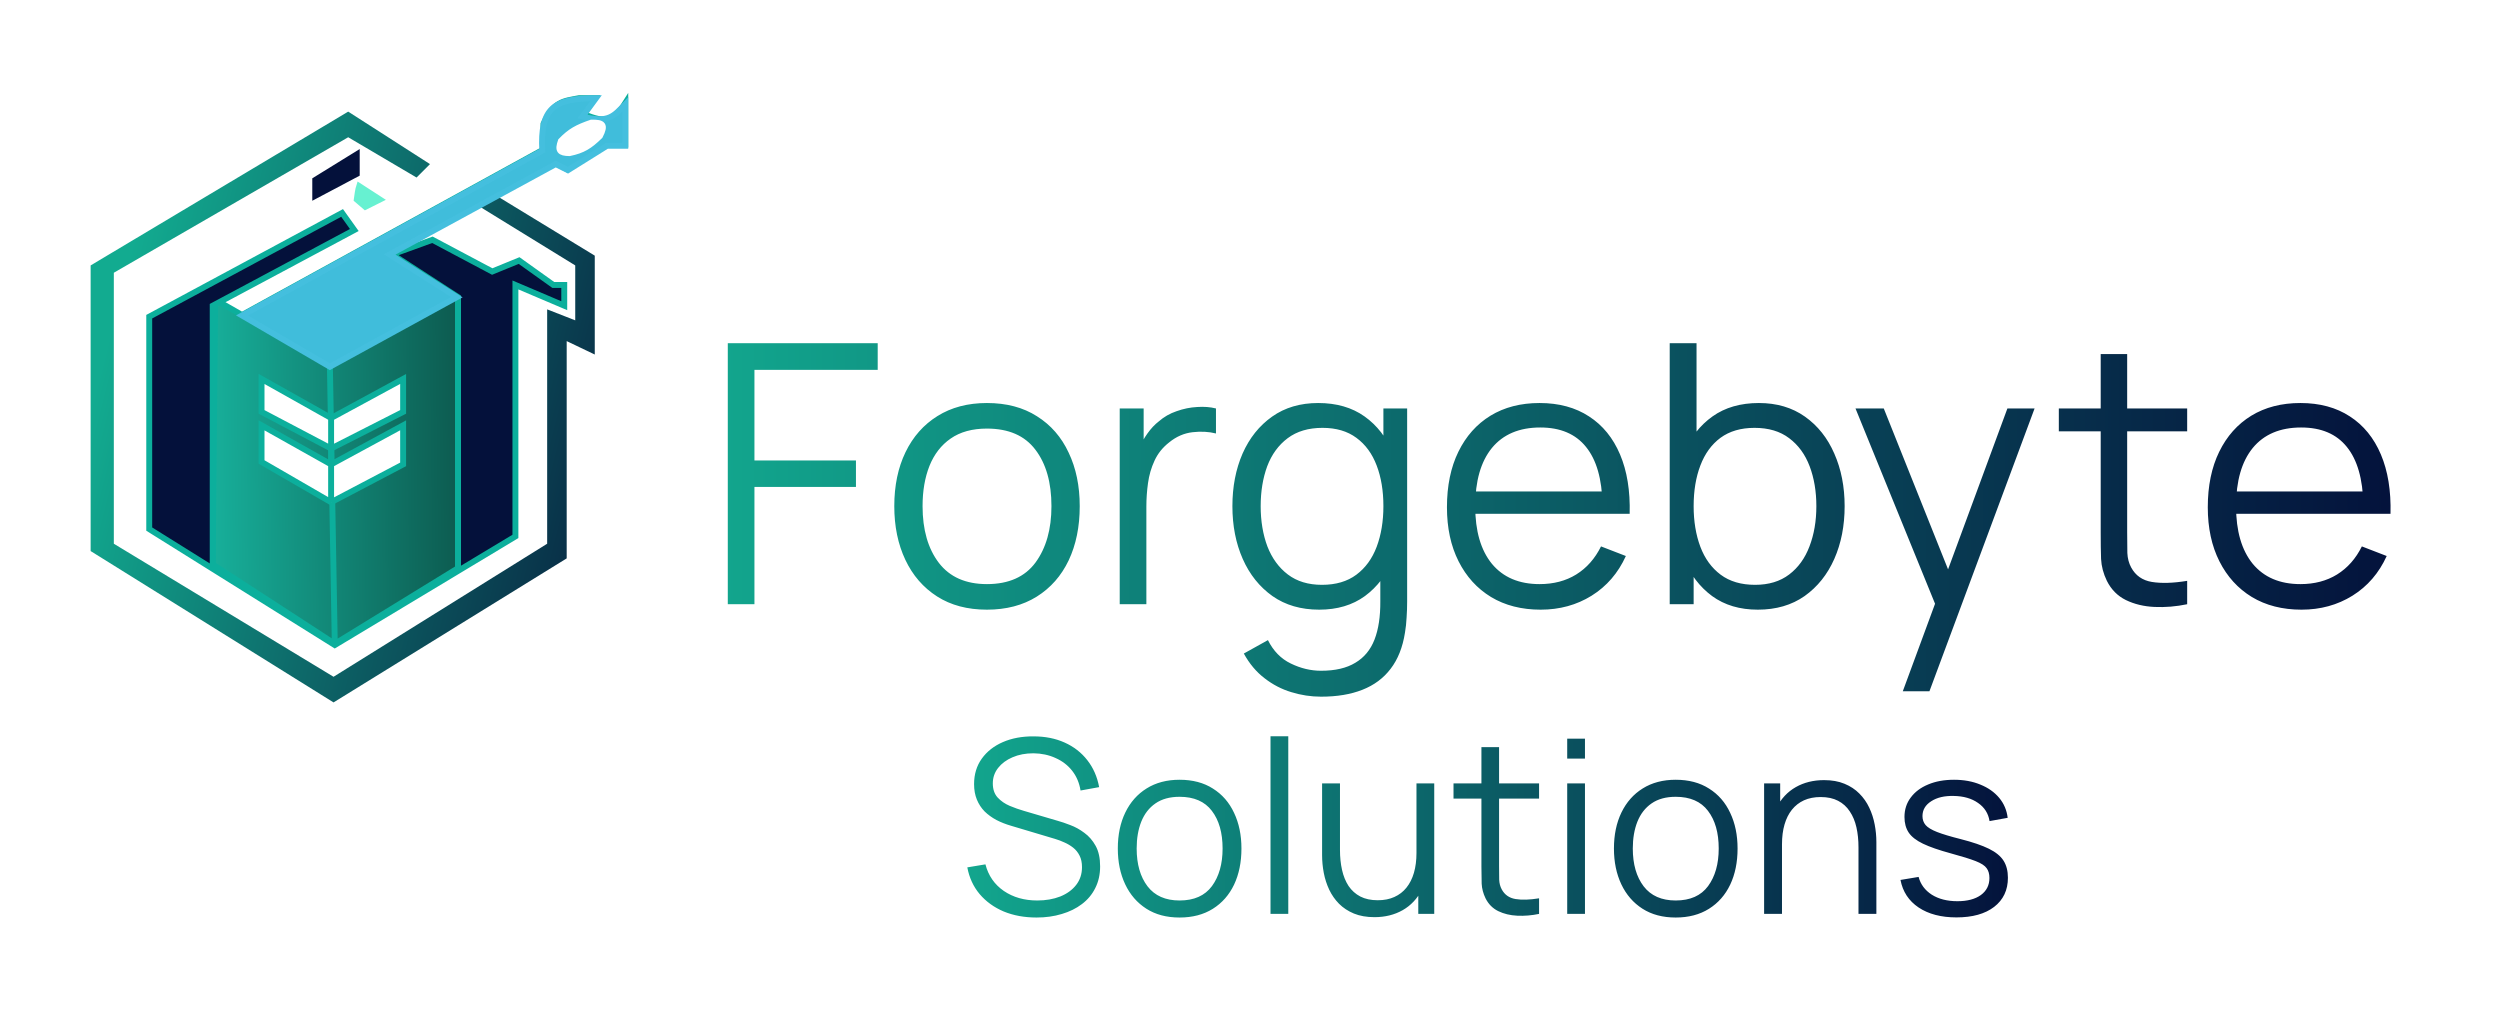<svg width="331" height="134" viewBox="0 0 331 134" fill="none" xmlns="http://www.w3.org/2000/svg">
<rect width="331" height="134" fill="white"/>
<path d="M28.162 74.737L28.485 39.667L32.041 41.709L71.96 19.788V16.394C73.374 13.367 74.589 13.399 76.647 13H78.748L77.293 15.101C80.164 16.344 81.281 16.022 82.788 13.646V19.141H80.364L75.03 22.374L73.576 21.566L52.081 33.202L60.647 39.02V75.222L44.324 85.243L28.162 74.737Z" fill="url(#paint0_linear_968_718)"/>
<path d="M43.677 48.394L60.647 39.02M43.677 48.394L43.788 54.697L43.859 58.737L43.915 61.97L43.98 65.687L44.324 85.243M43.677 48.394L32.041 41.709M60.647 39.02V75.222L44.324 85.243M60.647 39.02L52.081 33.202L73.576 21.566L75.03 22.374L80.364 19.141H82.788V13.646C81.281 16.022 80.164 16.344 77.293 15.101L78.748 13H76.647C74.589 13.399 73.374 13.367 71.96 16.394V19.788L32.041 41.709M44.324 85.243L28.162 74.737L28.485 39.667L32.041 41.709" stroke="#0CAF9C" stroke-width="0.783"/>
<path d="M44.161 93L12 72.96V35.142L46.101 14.778L56.929 21.727L55.151 23.505L46.101 18.172L15.071 36.111V71.99L44.161 89.606L72.444 71.99V40.96L76.161 42.414V35.142L63.555 27.384L65.494 25.768L78.747 33.849V46.94L75.03 45.162V73.929L44.161 93Z" fill="url(#paint1_linear_968_718)"/>
<path d="M19.758 41.929L45.293 28.192L46.909 30.454L28.162 40.475V75.303L44.323 85.404L60.646 75.588V39.343L51.919 33.687L57.252 31.747L65.171 35.95L68.727 34.495L73.252 37.727H74.707V40.475L68.242 37.727V71.02L60.646 75.588L44.323 85.404L28.162 75.303L19.758 70.05V41.929Z" fill="#04113B"/>
<path d="M60.646 75.588L44.323 85.404L28.162 75.303M60.646 75.588L68.242 71.02V37.727L74.707 40.475V37.727H73.252L68.727 34.495L65.171 35.95L57.252 31.747L51.919 33.687L60.646 39.343V75.588ZM28.162 75.303L19.758 70.05V41.929L45.293 28.192L46.909 30.454L28.162 40.475V75.303Z" stroke="#0CAF9C" stroke-width="0.783"/>
<path d="M41.738 25.93V23.828L47.233 20.435V23.02L41.738 25.93Z" fill="#04113B" stroke="#04113B" stroke-width="0.783"/>
<path d="M53.374 61.485L43.839 66.495L34.627 61.162V56.313L43.839 61.485V59.384L34.627 54.535V50.172L43.839 55.344L53.374 50.172V54.535L43.839 59.384V61.485L53.374 56.313V61.485Z" fill="white"/>
<path d="M43.839 55.344V59.384M43.839 55.344L53.374 50.172V54.535L43.839 59.384M43.839 55.344L34.627 50.172V54.535L43.839 59.384M43.839 66.495L53.374 61.485V56.313L43.839 61.485M43.839 66.495V61.485M43.839 66.495L34.627 61.162V56.313L43.839 61.485M43.839 61.485V59.384" stroke="#0CAF9C" stroke-width="0.783"/>
<path d="M47.232 26.414C47.286 25.983 47.426 25.024 47.556 24.636L50.303 26.414L48.364 27.384L47.232 26.414Z" fill="#67F1D1" stroke="#67F1D1" stroke-width="0.783"/>
<path d="M43.675 48.556L32.039 41.768L71.796 19.95C71.509 14.375 73.231 13 78.907 13L77.129 15.424C80.616 16.382 81.28 15.314 82.786 13.808V19.303H80.362L75.19 22.535L73.574 21.727L51.594 33.687L60.483 39.343L43.675 48.556Z" fill="#40BDDB" stroke="#44BFDE" stroke-width="0.783"/>
<path d="M78.302 16.234C76.43 16.874 75.505 17.374 74.261 18.658C73.819 19.915 74.07 20.253 75.393 20.275C77.194 19.896 78.059 19.347 79.433 18.012C80.2 16.524 79.852 16.205 78.302 16.234Z" fill="white" stroke="white" stroke-width="0.783"/>
<path d="M96.36 80V45.44H116.208V48.968H99.888V60.968H113.328V64.472H99.888V80H96.36ZM130.668 80.72C128.092 80.72 125.892 80.136 124.068 78.968C122.244 77.8 120.844 76.184 119.868 74.12C118.892 72.056 118.404 69.688 118.404 67.016C118.404 64.296 118.9 61.912 119.892 59.864C120.884 57.816 122.292 56.224 124.116 55.088C125.956 53.936 128.14 53.36 130.668 53.36C133.26 53.36 135.468 53.944 137.292 55.112C139.132 56.264 140.532 57.872 141.492 59.936C142.468 61.984 142.956 64.344 142.956 67.016C142.956 69.736 142.468 72.128 141.492 74.192C140.516 76.24 139.108 77.84 137.268 78.992C135.428 80.144 133.228 80.72 130.668 80.72ZM130.668 77.336C133.548 77.336 135.692 76.384 137.1 74.48C138.508 72.56 139.212 70.072 139.212 67.016C139.212 63.88 138.5 61.384 137.076 59.528C135.668 57.672 133.532 56.744 130.668 56.744C128.732 56.744 127.132 57.184 125.868 58.064C124.62 58.928 123.684 60.136 123.06 61.688C122.452 63.224 122.148 65 122.148 67.016C122.148 70.136 122.868 72.64 124.308 74.528C125.748 76.4 127.868 77.336 130.668 77.336ZM148.251 80V54.08H151.419V60.32L150.795 59.504C151.083 58.736 151.459 58.032 151.923 57.392C152.387 56.736 152.891 56.2 153.435 55.784C154.107 55.192 154.891 54.744 155.787 54.44C156.683 54.12 157.587 53.936 158.499 53.888C159.411 53.824 160.243 53.888 160.995 54.08V57.392C160.051 57.152 159.019 57.096 157.899 57.224C156.779 57.352 155.747 57.8 154.803 58.568C153.939 59.24 153.291 60.048 152.859 60.992C152.427 61.92 152.139 62.912 151.995 63.968C151.851 65.008 151.779 66.04 151.779 67.064V80H148.251ZM174.906 92.24C173.578 92.24 172.266 92.04 170.97 91.64C169.69 91.256 168.506 90.64 167.418 89.792C166.33 88.96 165.418 87.872 164.682 86.528L167.874 84.752C168.594 86.192 169.602 87.224 170.898 87.848C172.21 88.488 173.546 88.808 174.906 88.808C176.778 88.808 178.29 88.456 179.442 87.752C180.61 87.064 181.458 86.04 181.986 84.68C182.514 83.32 182.77 81.624 182.754 79.592V72.68H183.162V54.08H186.306V79.64C186.306 80.376 186.282 81.08 186.234 81.752C186.202 82.44 186.13 83.112 186.018 83.768C185.714 85.704 185.082 87.296 184.122 88.544C183.178 89.792 181.93 90.72 180.378 91.328C178.842 91.936 177.018 92.24 174.906 92.24ZM174.666 80.72C172.25 80.72 170.186 80.12 168.474 78.92C166.762 77.704 165.45 76.064 164.538 74C163.626 71.936 163.17 69.608 163.17 67.016C163.17 64.44 163.618 62.12 164.514 60.056C165.426 57.992 166.73 56.36 168.426 55.16C170.122 53.96 172.154 53.36 174.522 53.36C176.954 53.36 179.002 53.952 180.666 55.136C182.33 56.32 183.586 57.944 184.434 60.008C185.298 62.056 185.73 64.392 185.73 67.016C185.73 69.592 185.306 71.92 184.458 74C183.61 76.064 182.362 77.704 180.714 78.92C179.066 80.12 177.05 80.72 174.666 80.72ZM175.026 77.432C176.866 77.432 178.386 76.984 179.586 76.088C180.786 75.192 181.682 73.96 182.274 72.392C182.866 70.808 183.162 69.016 183.162 67.016C183.162 64.984 182.866 63.192 182.274 61.64C181.682 60.072 180.786 58.848 179.586 57.968C178.402 57.088 176.906 56.648 175.098 56.648C173.242 56.648 171.706 57.104 170.49 58.016C169.274 58.928 168.37 60.168 167.778 61.736C167.202 63.304 166.914 65.064 166.914 67.016C166.914 68.984 167.21 70.76 167.802 72.344C168.41 73.912 169.314 75.152 170.514 76.064C171.714 76.976 173.218 77.432 175.026 77.432ZM203.984 80.72C201.456 80.72 199.264 80.16 197.408 79.04C195.568 77.92 194.136 76.344 193.112 74.312C192.088 72.28 191.576 69.896 191.576 67.16C191.576 64.328 192.08 61.88 193.088 59.816C194.096 57.752 195.512 56.16 197.336 55.04C199.176 53.92 201.344 53.36 203.84 53.36C206.4 53.36 208.584 53.952 210.392 55.136C212.2 56.304 213.568 57.984 214.496 60.176C215.424 62.368 215.848 64.984 215.768 68.024H212.168V66.776C212.104 63.416 211.376 60.88 209.984 59.168C208.608 57.456 206.592 56.6 203.936 56.6C201.152 56.6 199.016 57.504 197.528 59.312C196.056 61.12 195.32 63.696 195.32 67.04C195.32 70.304 196.056 72.84 197.528 74.648C199.016 76.44 201.12 77.336 203.84 77.336C205.696 77.336 207.312 76.912 208.688 76.064C210.08 75.2 211.176 73.96 211.976 72.344L215.264 73.616C214.24 75.872 212.728 77.624 210.728 78.872C208.744 80.104 206.496 80.72 203.984 80.72ZM194.072 68.024V65.072H213.872V68.024H194.072ZM232.734 80.72C230.35 80.72 228.334 80.12 226.686 78.92C225.038 77.704 223.79 76.064 222.942 74C222.094 71.92 221.67 69.592 221.67 67.016C221.67 64.392 222.094 62.056 222.942 60.008C223.806 57.944 225.07 56.32 226.734 55.136C228.398 53.952 230.446 53.36 232.878 53.36C235.246 53.36 237.278 53.96 238.974 55.16C240.67 56.36 241.966 57.992 242.862 60.056C243.774 62.12 244.23 64.44 244.23 67.016C244.23 69.608 243.774 71.936 242.862 74C241.95 76.064 240.638 77.704 238.926 78.92C237.214 80.12 235.15 80.72 232.734 80.72ZM221.07 80V45.44H224.622V60.488H224.238V80H221.07ZM232.374 77.432C234.182 77.432 235.686 76.976 236.886 76.064C238.086 75.152 238.982 73.912 239.574 72.344C240.182 70.76 240.486 68.984 240.486 67.016C240.486 65.064 240.19 63.304 239.598 61.736C239.006 60.168 238.102 58.928 236.886 58.016C235.686 57.104 234.158 56.648 232.302 56.648C230.494 56.648 228.99 57.088 227.79 57.968C226.606 58.848 225.718 60.072 225.126 61.64C224.534 63.192 224.238 64.984 224.238 67.016C224.238 69.016 224.534 70.808 225.126 72.392C225.718 73.96 226.614 75.192 227.814 76.088C229.014 76.984 230.534 77.432 232.374 77.432ZM251.931 91.52L256.947 77.912L257.019 81.944L245.667 54.08H249.411L258.723 77.384H257.187L265.779 54.08H269.379L255.459 91.52H251.931ZM289.581 80C288.125 80.304 286.685 80.424 285.261 80.36C283.853 80.296 282.589 79.992 281.469 79.448C280.365 78.904 279.525 78.056 278.949 76.904C278.485 75.944 278.229 74.976 278.181 74C278.149 73.008 278.133 71.88 278.133 70.616V46.88H281.637V70.472C281.637 71.56 281.645 72.472 281.661 73.208C281.693 73.928 281.861 74.568 282.165 75.128C282.741 76.2 283.653 76.84 284.901 77.048C286.165 77.256 287.725 77.208 289.581 76.904V80ZM272.589 57.104V54.08H289.581V57.104H272.589ZM304.719 80.72C302.191 80.72 299.999 80.16 298.143 79.04C296.303 77.92 294.871 76.344 293.847 74.312C292.823 72.28 292.311 69.896 292.311 67.16C292.311 64.328 292.815 61.88 293.823 59.816C294.831 57.752 296.247 56.16 298.071 55.04C299.911 53.92 302.079 53.36 304.575 53.36C307.135 53.36 309.319 53.952 311.127 55.136C312.935 56.304 314.303 57.984 315.231 60.176C316.159 62.368 316.583 64.984 316.503 68.024H312.903V66.776C312.839 63.416 312.111 60.88 310.719 59.168C309.343 57.456 307.327 56.6 304.671 56.6C301.887 56.6 299.751 57.504 298.263 59.312C296.791 61.12 296.055 63.696 296.055 67.04C296.055 70.304 296.791 72.84 298.263 74.648C299.751 76.44 301.855 77.336 304.575 77.336C306.431 77.336 308.047 76.912 309.423 76.064C310.815 75.2 311.911 73.96 312.711 72.344L315.999 73.616C314.975 75.872 313.463 77.624 311.463 78.872C309.479 80.104 307.231 80.72 304.719 80.72ZM294.807 68.024V65.072H314.607V68.024H294.807Z" fill="url(#paint2_linear_968_718)"/>
<path d="M137.24 121.48C135.629 121.48 134.179 121.213 132.888 120.68C131.608 120.136 130.547 119.368 129.704 118.376C128.872 117.384 128.328 116.205 128.072 114.84L130.472 114.44C130.856 115.933 131.667 117.107 132.904 117.96C134.141 118.803 135.619 119.224 137.336 119.224C138.467 119.224 139.48 119.048 140.376 118.696C141.272 118.333 141.976 117.821 142.488 117.16C143 116.499 143.256 115.715 143.256 114.808C143.256 114.211 143.149 113.704 142.936 113.288C142.723 112.861 142.44 112.509 142.088 112.232C141.736 111.955 141.352 111.725 140.936 111.544C140.52 111.352 140.115 111.197 139.72 111.08L133.88 109.336C133.176 109.133 132.525 108.877 131.928 108.568C131.331 108.248 130.808 107.869 130.36 107.432C129.923 106.984 129.581 106.461 129.336 105.864C129.091 105.267 128.968 104.584 128.968 103.816C128.968 102.515 129.309 101.389 129.992 100.44C130.675 99.491 131.608 98.76 132.792 98.248C133.976 97.736 135.325 97.485 136.84 97.496C138.376 97.496 139.747 97.768 140.952 98.312C142.168 98.856 143.171 99.635 143.96 100.648C144.749 101.651 145.272 102.84 145.528 104.216L143.064 104.664C142.904 103.661 142.536 102.792 141.96 102.056C141.384 101.32 140.648 100.755 139.752 100.36C138.867 99.955 137.891 99.747 136.824 99.736C135.789 99.736 134.867 99.912 134.056 100.264C133.256 100.605 132.621 101.075 132.152 101.672C131.683 102.269 131.448 102.952 131.448 103.72C131.448 104.499 131.661 105.123 132.088 105.592C132.525 106.061 133.059 106.429 133.688 106.696C134.328 106.963 134.947 107.181 135.544 107.352L140.056 108.68C140.525 108.808 141.075 108.995 141.704 109.24C142.344 109.475 142.963 109.816 143.56 110.264C144.168 110.701 144.669 111.277 145.064 111.992C145.459 112.707 145.656 113.613 145.656 114.712C145.656 115.779 145.443 116.733 145.016 117.576C144.6 118.419 144.008 119.128 143.24 119.704C142.483 120.28 141.592 120.717 140.568 121.016C139.555 121.325 138.445 121.48 137.24 121.48ZM156.175 121.48C154.457 121.48 152.991 121.091 151.775 120.312C150.559 119.533 149.625 118.456 148.975 117.08C148.324 115.704 147.999 114.125 147.999 112.344C147.999 110.531 148.329 108.941 148.991 107.576C149.652 106.211 150.591 105.149 151.807 104.392C153.033 103.624 154.489 103.24 156.175 103.24C157.903 103.24 159.375 103.629 160.591 104.408C161.817 105.176 162.751 106.248 163.391 107.624C164.041 108.989 164.367 110.563 164.367 112.344C164.367 114.157 164.041 115.752 163.391 117.128C162.74 118.493 161.801 119.56 160.575 120.328C159.348 121.096 157.881 121.48 156.175 121.48ZM156.175 119.224C158.095 119.224 159.524 118.589 160.463 117.32C161.401 116.04 161.871 114.381 161.871 112.344C161.871 110.253 161.396 108.589 160.447 107.352C159.508 106.115 158.084 105.496 156.175 105.496C154.884 105.496 153.817 105.789 152.975 106.376C152.143 106.952 151.519 107.757 151.103 108.792C150.697 109.816 150.495 111 150.495 112.344C150.495 114.424 150.975 116.093 151.935 117.352C152.895 118.6 154.308 119.224 156.175 119.224ZM168.216 121V97.48H170.568V121H168.216ZM181.973 121.432C180.938 121.432 180.032 121.272 179.253 120.952C178.485 120.632 177.829 120.2 177.285 119.656C176.752 119.112 176.32 118.493 175.989 117.8C175.658 117.096 175.418 116.355 175.269 115.576C175.12 114.787 175.045 114.003 175.045 113.224V103.72H177.413V112.536C177.413 113.485 177.504 114.365 177.685 115.176C177.866 115.987 178.154 116.696 178.549 117.304C178.954 117.901 179.472 118.365 180.101 118.696C180.741 119.027 181.514 119.192 182.421 119.192C183.253 119.192 183.984 119.048 184.613 118.76C185.253 118.472 185.786 118.061 186.213 117.528C186.65 116.984 186.981 116.328 187.205 115.56C187.429 114.781 187.541 113.907 187.541 112.936L189.205 113.304C189.205 115.075 188.896 116.563 188.277 117.768C187.658 118.973 186.805 119.885 185.717 120.504C184.629 121.123 183.381 121.432 181.973 121.432ZM187.781 121V116.744H187.541V103.72H189.893V121H187.781ZM203.773 121C202.802 121.203 201.842 121.283 200.893 121.24C199.954 121.197 199.112 120.995 198.365 120.632C197.629 120.269 197.069 119.704 196.685 118.936C196.376 118.296 196.205 117.651 196.173 117C196.152 116.339 196.141 115.587 196.141 114.744V98.92H198.477V114.648C198.477 115.373 198.482 115.981 198.493 116.472C198.514 116.952 198.626 117.379 198.829 117.752C199.213 118.467 199.821 118.893 200.653 119.032C201.496 119.171 202.536 119.139 203.773 118.936V121ZM192.445 105.736V103.72H203.773V105.736H192.445ZM207.498 100.44V97.8H209.85V100.44H207.498ZM207.498 121V103.72H209.85V121H207.498ZM221.862 121.48C220.145 121.48 218.678 121.091 217.462 120.312C216.246 119.533 215.313 118.456 214.662 117.08C214.012 115.704 213.686 114.125 213.686 112.344C213.686 110.531 214.017 108.941 214.678 107.576C215.34 106.211 216.278 105.149 217.494 104.392C218.721 103.624 220.177 103.24 221.862 103.24C223.59 103.24 225.062 103.629 226.278 104.408C227.505 105.176 228.438 106.248 229.078 107.624C229.729 108.989 230.054 110.563 230.054 112.344C230.054 114.157 229.729 115.752 229.078 117.128C228.428 118.493 227.489 119.56 226.262 120.328C225.036 121.096 223.569 121.48 221.862 121.48ZM221.862 119.224C223.782 119.224 225.212 118.589 226.15 117.32C227.089 116.04 227.558 114.381 227.558 112.344C227.558 110.253 227.084 108.589 226.134 107.352C225.196 106.115 223.772 105.496 221.862 105.496C220.572 105.496 219.505 105.789 218.662 106.376C217.83 106.952 217.206 107.757 216.79 108.792C216.385 109.816 216.182 111 216.182 112.344C216.182 114.424 216.662 116.093 217.622 117.352C218.582 118.6 219.996 119.224 221.862 119.224ZM246.064 121V112.184C246.064 111.224 245.973 110.344 245.792 109.544C245.61 108.733 245.317 108.029 244.912 107.432C244.517 106.824 244 106.355 243.36 106.024C242.73 105.693 241.962 105.528 241.056 105.528C240.224 105.528 239.488 105.672 238.848 105.96C238.218 106.248 237.685 106.664 237.248 107.208C236.821 107.741 236.496 108.392 236.272 109.16C236.048 109.928 235.936 110.803 235.936 111.784L234.272 111.416C234.272 109.645 234.581 108.157 235.2 106.952C235.818 105.747 236.672 104.835 237.76 104.216C238.848 103.597 240.096 103.288 241.504 103.288C242.538 103.288 243.44 103.448 244.208 103.768C244.986 104.088 245.642 104.52 246.176 105.064C246.72 105.608 247.157 106.232 247.488 106.936C247.818 107.629 248.058 108.371 248.208 109.16C248.357 109.939 248.432 110.717 248.432 111.496V121H246.064ZM233.568 121V103.72H235.696V107.976H235.936V121H233.568ZM259.032 121.464C257.005 121.464 255.336 121.027 254.024 120.152C252.722 119.277 251.922 118.061 251.624 116.504L254.024 116.104C254.28 117.085 254.861 117.869 255.768 118.456C256.685 119.032 257.816 119.32 259.16 119.32C260.472 119.32 261.506 119.048 262.264 118.504C263.021 117.949 263.4 117.197 263.4 116.248C263.4 115.715 263.277 115.283 263.032 114.952C262.797 114.611 262.312 114.296 261.576 114.008C260.84 113.72 259.741 113.379 258.28 112.984C256.712 112.557 255.485 112.131 254.6 111.704C253.714 111.277 253.085 110.787 252.712 110.232C252.338 109.667 252.152 108.979 252.152 108.168C252.152 107.187 252.429 106.328 252.984 105.592C253.538 104.845 254.306 104.269 255.288 103.864C256.269 103.448 257.41 103.24 258.712 103.24C260.013 103.24 261.176 103.453 262.2 103.88C263.234 104.296 264.066 104.883 264.696 105.64C265.325 106.397 265.698 107.277 265.816 108.28L263.416 108.712C263.256 107.699 262.749 106.899 261.896 106.312C261.053 105.715 259.981 105.405 258.68 105.384C257.453 105.352 256.456 105.587 255.688 106.088C254.92 106.579 254.536 107.235 254.536 108.056C254.536 108.515 254.674 108.909 254.952 109.24C255.229 109.56 255.73 109.864 256.456 110.152C257.192 110.44 258.237 110.755 259.592 111.096C261.181 111.501 262.429 111.928 263.336 112.376C264.242 112.824 264.888 113.352 265.272 113.96C265.656 114.568 265.848 115.32 265.848 116.216C265.848 117.848 265.24 119.133 264.024 120.072C262.818 121 261.154 121.464 259.032 121.464Z" fill="url(#paint3_linear_968_718)"/>
<defs>
<linearGradient id="paint0_linear_968_718" x1="28.162" y1="61" x2="67.758" y2="60.515" gradientUnits="userSpaceOnUse">
<stop stop-color="#17AF9A"/>
<stop offset="1" stop-color="#0A4940"/>
</linearGradient>
<linearGradient id="paint1_linear_968_718" x1="12" y1="54.051" x2="90.383" y2="73.929" gradientUnits="userSpaceOnUse">
<stop stop-color="#12AB90"/>
<stop offset="1" stop-color="#071538"/>
</linearGradient>
<linearGradient id="paint2_linear_968_718" x1="93" y1="62" x2="319" y2="62" gradientUnits="userSpaceOnUse">
<stop stop-color="#12A78E"/>
<stop offset="1" stop-color="#04113B"/>
</linearGradient>
<linearGradient id="paint3_linear_968_718" x1="127" y1="109" x2="268" y2="109" gradientUnits="userSpaceOnUse">
<stop stop-color="#12A78E"/>
<stop offset="1" stop-color="#04113B"/>
</linearGradient>
</defs>
</svg>
